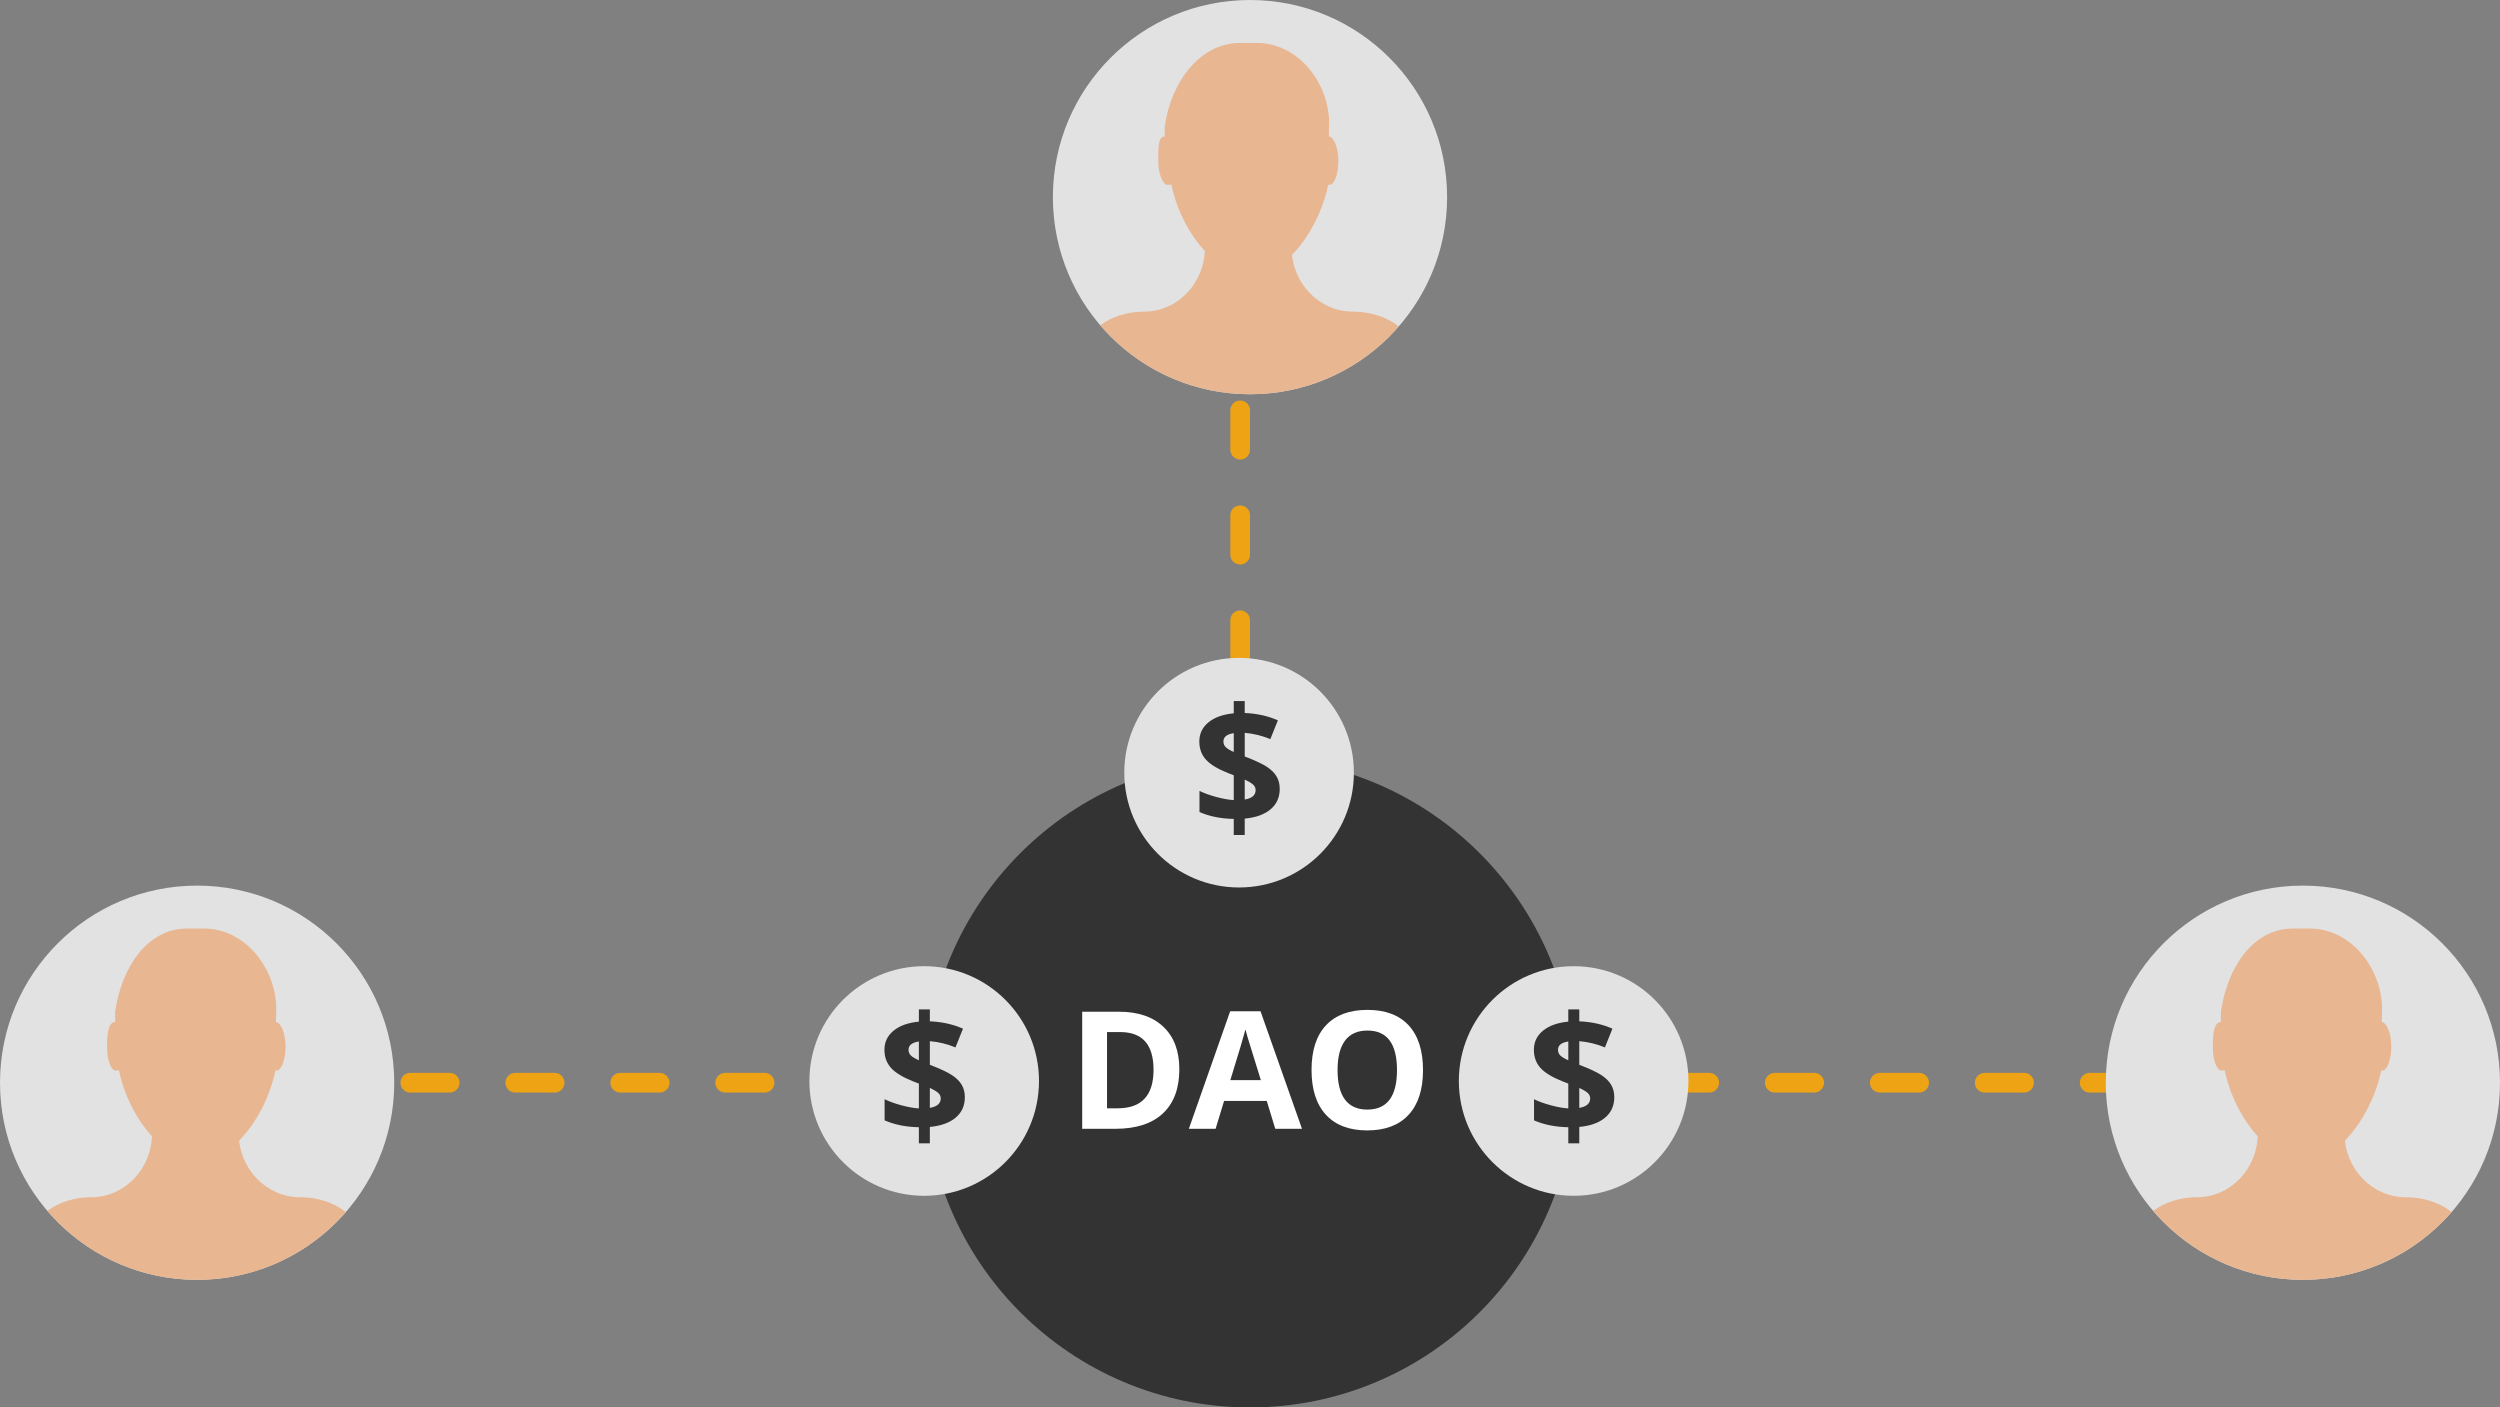 <?xml version="1.0" encoding="utf-8"?>
<!-- Generator: Adobe Illustrator 16.0.0, SVG Export Plug-In . SVG Version: 6.00 Build 0)  -->
<!DOCTYPE svg PUBLIC "-//W3C//DTD SVG 1.1//EN" "http://www.w3.org/Graphics/SVG/1.1/DTD/svg11.dtd">
<svg version="1.1" id="Layer_1" xmlns="http://www.w3.org/2000/svg" xmlns:xlink="http://www.w3.org/1999/xlink" x="0px" y="0px"
	 width="381.096px" height="214.549px" viewBox="0 0 381.096 214.549" enable-background="new 0 0 381.096 214.549"
	 xml:space="preserve">
<rect x="0" y="0" width="381.096" height="214.549" fill="#808080" stroke="none"/>
<line fill="none" stroke="#EEA315" stroke-width="3" stroke-linecap="round" stroke-miterlimit="10" stroke-dasharray="6,10" x1="189.048" y1="164.549" x2="189.048" y2="29.549"/>
<line fill="none" stroke="#EEA315" stroke-width="3" stroke-linecap="round" stroke-miterlimit="10" stroke-dasharray="6,10" x1="30.548" y1="165.049" x2="351.548" y2="165.049"/>
<g>
	<g>
		<circle fill="#E2E2E2" cx="30.048" cy="165.049" r="30.048"/>
		<g>
			<defs>
				<circle id="SVGID_1_" cx="30.048" cy="165.049" r="30.048"/>
			</defs>
			<clipPath id="SVGID_2_">
				<use xlink:href="#SVGID_1_"  overflow="visible"/>
			</clipPath>
			<g clip-path="url(#SVGID_2_)">
				<g>
					<path fill="#E8B691" d="M45.741,182.506c-5.14,0-9.345-4.363-9.345-9.697s-2.976-9.697-6.612-9.697s-6.612,4.363-6.612,9.697
						s-4.166,9.697-9.257,9.697c-5.091,0-9.256,3.032-9.256,6.649s7.328,7.394,16.285,9.394c0,0,0,0,9.017,0
						c8.948,0,8.948,0,8.948,0c8.897-2,16.177-5.745,16.177-9.373C55.085,185.547,50.88,182.506,45.741,182.506z"/>
				</g>
				<path fill="#E8B691" d="M42.063,155.794l0.056-2.221c-0.181-6.312-4.973-12.024-10.97-12.024H30.37h-1.858
					c-5.999,0-9.964,5.791-10.964,12.723l0,0v1.522c-1,0-1.232,1.658-1.232,3.702c0,2.046,0.584,3.702,1.327,3.702
					c0.103,0,0.379-0.036,0.475-0.096c1.226,6.204,6.061,13.709,12.222,13.788c5.648-0.079,10.439-7.584,11.665-13.788
					c0.096,0.06,0.048,0.096,0.152,0.096c0.741,0,1.37-1.656,1.37-3.702C43.525,157.452,42.747,155.794,42.063,155.794z"/>
			</g>
		</g>
	</g>
	<g>
		<circle fill="#E2E2E2" cx="351.048" cy="165.049" r="30.048"/>
		<g>
			<defs>
				<circle id="SVGID_3_" cx="351.048" cy="165.049" r="30.048"/>
			</defs>
			<clipPath id="SVGID_4_">
				<use xlink:href="#SVGID_3_"  overflow="visible"/>
			</clipPath>
			<g clip-path="url(#SVGID_4_)">
				<g>
					<path fill="#E8B691" d="M366.741,182.506c-5.14,0-9.345-4.363-9.345-9.697s-2.976-9.697-6.612-9.697s-6.612,4.363-6.612,9.697
						s-4.165,9.697-9.257,9.697c-5.091,0-9.256,3.032-9.256,6.649s7.328,7.394,16.285,9.394c0,0,0,0,9.016,0
						c8.948,0,8.948,0,8.948,0c8.897-2,16.177-5.745,16.177-9.373C376.085,185.547,371.88,182.506,366.741,182.506z"/>
				</g>
				<path fill="#E8B691" d="M363.063,155.794l0.056-2.221c-0.181-6.312-4.973-12.024-10.97-12.024h-0.779h-1.858
					c-5.999,0-9.964,5.791-10.964,12.723l0,0v1.522c-1,0-1.232,1.658-1.232,3.702c0,2.046,0.584,3.702,1.326,3.702
					c0.104,0,0.379-0.036,0.475-0.096c1.227,6.204,6.061,13.709,12.223,13.788c5.647-0.079,10.438-7.584,11.664-13.788
					c0.096,0.06,0.049,0.096,0.152,0.096c0.741,0,1.369-1.656,1.369-3.702C364.524,157.452,363.747,155.794,363.063,155.794z"/>
			</g>
		</g>
	</g>
</g>
<g>
	<circle fill="#E2E2E2" cx="190.548" cy="30.049" r="30.048"/>
	<g>
		<defs>
			<circle id="SVGID_5_" cx="190.548" cy="30.049" r="30.048"/>
		</defs>
		<clipPath id="SVGID_6_">
			<use xlink:href="#SVGID_5_"  overflow="visible"/>
		</clipPath>
		<g clip-path="url(#SVGID_6_)">
			<g>
				<path fill="#E8B691" d="M206.241,47.506c-5.14,0-9.345-4.364-9.345-9.697s-2.976-9.697-6.612-9.697s-6.612,4.364-6.612,9.697
					s-4.166,9.697-9.257,9.697c-5.091,0-9.256,3.032-9.256,6.649s7.328,7.394,16.285,9.394c0,0,0,0,9.017,0c8.948,0,8.948,0,8.948,0
					c8.897-2,16.177-5.745,16.177-9.374S211.38,47.506,206.241,47.506z"/>
			</g>
			<path fill="#E8B691" d="M202.563,20.794l0.056-2.221c-0.181-6.312-4.973-12.024-10.97-12.024h-0.78h-1.858
				c-5.999,0-10.464,5.791-11.464,12.723l0,0v1.522c-1,0-0.982,1.658-0.982,3.702c0,2.046,0.709,3.702,1.452,3.702
				c0.103,0,0.441-0.036,0.537-0.096c1.226,6.204,6.092,13.709,12.253,13.788c5.648-0.079,10.455-7.584,11.68-13.788
				c0.096,0.06,0.057,0.096,0.16,0.096c0.741,0,1.373-1.656,1.373-3.702C204.021,22.452,203.247,20.794,202.563,20.794z"/>
		</g>
	</g>
</g>
<circle fill="#333333" cx="190.548" cy="165.049" r="49.5"/>
<g>
	<path fill="#FFFFFF" d="M179.775,162.979c0,2.938-0.836,5.188-2.508,6.75c-1.673,1.562-4.088,2.344-7.245,2.344h-5.054v-17.847
		h5.603c2.913,0,5.176,0.769,6.787,2.308C178.969,158.071,179.775,160.22,179.775,162.979z M175.844,163.077
		c0-3.834-1.693-5.75-5.078-5.75h-2.014v11.621h1.624C174.021,168.948,175.844,166.991,175.844,163.077z"/>
	<path fill="#FFFFFF" d="M194.399,172.073l-1.295-4.248h-6.506l-1.294,4.248h-4.077l6.299-17.92h4.627l6.322,17.92H194.399z
		 M192.202,164.651c-1.197-3.85-1.87-6.026-2.021-6.531c-0.151-0.504-0.259-0.902-0.324-1.195c-0.269,1.041-1.038,3.617-2.307,7.727
		H192.202z"/>
	<path fill="#FFFFFF" d="M216.921,163.126c0,2.953-0.732,5.225-2.197,6.811c-1.465,1.588-3.564,2.381-6.299,2.381
		s-4.834-0.793-6.299-2.381c-1.465-1.586-2.197-3.865-2.197-6.836c0-2.97,0.734-5.238,2.203-6.805s3.574-2.35,6.317-2.35
		c2.742,0,4.841,0.789,6.292,2.367C216.194,157.893,216.921,160.163,216.921,163.126z M203.896,163.126
		c0,1.993,0.379,3.495,1.136,4.504s1.888,1.514,3.394,1.514c3.02,0,4.529-2.006,4.529-6.018c0-4.021-1.502-6.031-4.505-6.031
		c-1.506,0-2.642,0.507-3.405,1.521C204.278,159.628,203.896,161.132,203.896,163.126z"/>
</g>
<circle fill="#E2E2E2" cx="140.883" cy="164.786" r="17.5"/>
<g>
	<path fill="#333333" d="M147.079,167.258c0,1.293-0.468,2.333-1.404,3.118c-0.936,0.786-2.246,1.256-3.931,1.41v2.503h-1.672
		v-2.454c-1.986-0.041-3.728-0.391-5.225-1.05v-3.223c0.708,0.35,1.561,0.659,2.558,0.928c0.997,0.269,1.886,0.428,2.667,0.477
		v-3.785l-0.818-0.316c-1.611-0.635-2.752-1.325-3.424-2.069c-0.671-0.745-1.007-1.667-1.007-2.765c0-1.181,0.462-2.15,1.386-2.912
		c0.923-0.761,2.211-1.223,3.863-1.385v-1.868h1.672v1.819c1.863,0.081,3.548,0.455,5.054,1.123l-1.147,2.855
		c-1.27-0.521-2.572-0.838-3.906-0.951v3.601c1.587,0.61,2.716,1.14,3.387,1.587c0.672,0.447,1.164,0.939,1.478,1.477
		C146.922,165.914,147.079,166.541,147.079,167.258z M138.497,160.031c0,0.357,0.124,0.652,0.373,0.885
		c0.248,0.231,0.648,0.47,1.202,0.714v-2.868C139.022,158.916,138.497,159.339,138.497,160.031z M143.404,167.44
		c0-0.342-0.139-0.631-0.415-0.866c-0.277-0.236-0.692-0.48-1.245-0.732v3.039C142.851,168.693,143.404,168.214,143.404,167.44z"/>
</g>
<circle fill="#E2E2E2" cx="188.884" cy="117.786" r="17.5"/>
<g>
	<path fill="#333333" d="M195.079,120.258c0,1.293-0.469,2.333-1.404,3.118c-0.936,0.786-2.246,1.256-3.931,1.41v2.503h-1.672
		v-2.454c-1.986-0.041-3.728-0.391-5.225-1.05v-3.223c0.708,0.35,1.561,0.659,2.558,0.928c0.997,0.269,1.886,0.428,2.667,0.477
		v-3.785l-0.818-0.316c-1.611-0.635-2.752-1.325-3.424-2.069c-0.671-0.745-1.007-1.667-1.007-2.765c0-1.181,0.462-2.15,1.386-2.912
		c0.923-0.761,2.211-1.223,3.863-1.385v-1.868h1.672v1.819c1.863,0.081,3.548,0.455,5.054,1.123l-1.147,2.855
		c-1.27-0.521-2.572-0.838-3.906-0.951v3.601c1.587,0.61,2.716,1.14,3.388,1.587s1.164,0.939,1.477,1.477
		C194.922,118.914,195.079,119.541,195.079,120.258z M186.497,113.031c0,0.357,0.124,0.652,0.373,0.885
		c0.248,0.231,0.648,0.47,1.202,0.714v-2.868C187.022,111.916,186.497,112.339,186.497,113.031z M191.404,120.44
		c0-0.342-0.139-0.631-0.415-0.866c-0.277-0.236-0.692-0.48-1.245-0.732v3.039C190.851,121.693,191.404,121.214,191.404,120.44z"/>
</g>
<circle fill="#E2E2E2" cx="239.884" cy="164.786" r="17.5"/>
<g>
	<path fill="#333333" d="M246.079,167.258c0,1.293-0.469,2.333-1.404,3.118c-0.936,0.786-2.246,1.256-3.931,1.41v2.503h-1.673
		v-2.454c-1.985-0.041-3.727-0.391-5.225-1.05v-3.223c0.709,0.35,1.561,0.659,2.559,0.928c0.996,0.269,1.885,0.428,2.666,0.477
		v-3.785l-0.817-0.316c-1.611-0.635-2.753-1.325-3.425-2.069c-0.67-0.745-1.006-1.667-1.006-2.765c0-1.181,0.461-2.15,1.385-2.912
		c0.924-0.761,2.211-1.223,3.863-1.385v-1.868h1.673v1.819c1.863,0.081,3.548,0.455,5.054,1.123l-1.147,2.855
		c-1.27-0.521-2.571-0.838-3.906-0.951v3.601c1.587,0.61,2.716,1.14,3.388,1.587s1.164,0.939,1.477,1.477
		C245.922,165.914,246.079,166.541,246.079,167.258z M237.497,160.031c0,0.357,0.124,0.652,0.373,0.885
		c0.248,0.231,0.648,0.47,1.201,0.714v-2.868C238.022,158.916,237.497,159.339,237.497,160.031z M242.404,167.44
		c0-0.342-0.139-0.631-0.415-0.866c-0.277-0.236-0.691-0.48-1.245-0.732v3.039C241.851,168.693,242.404,168.214,242.404,167.44z"/>
</g>
</svg>
